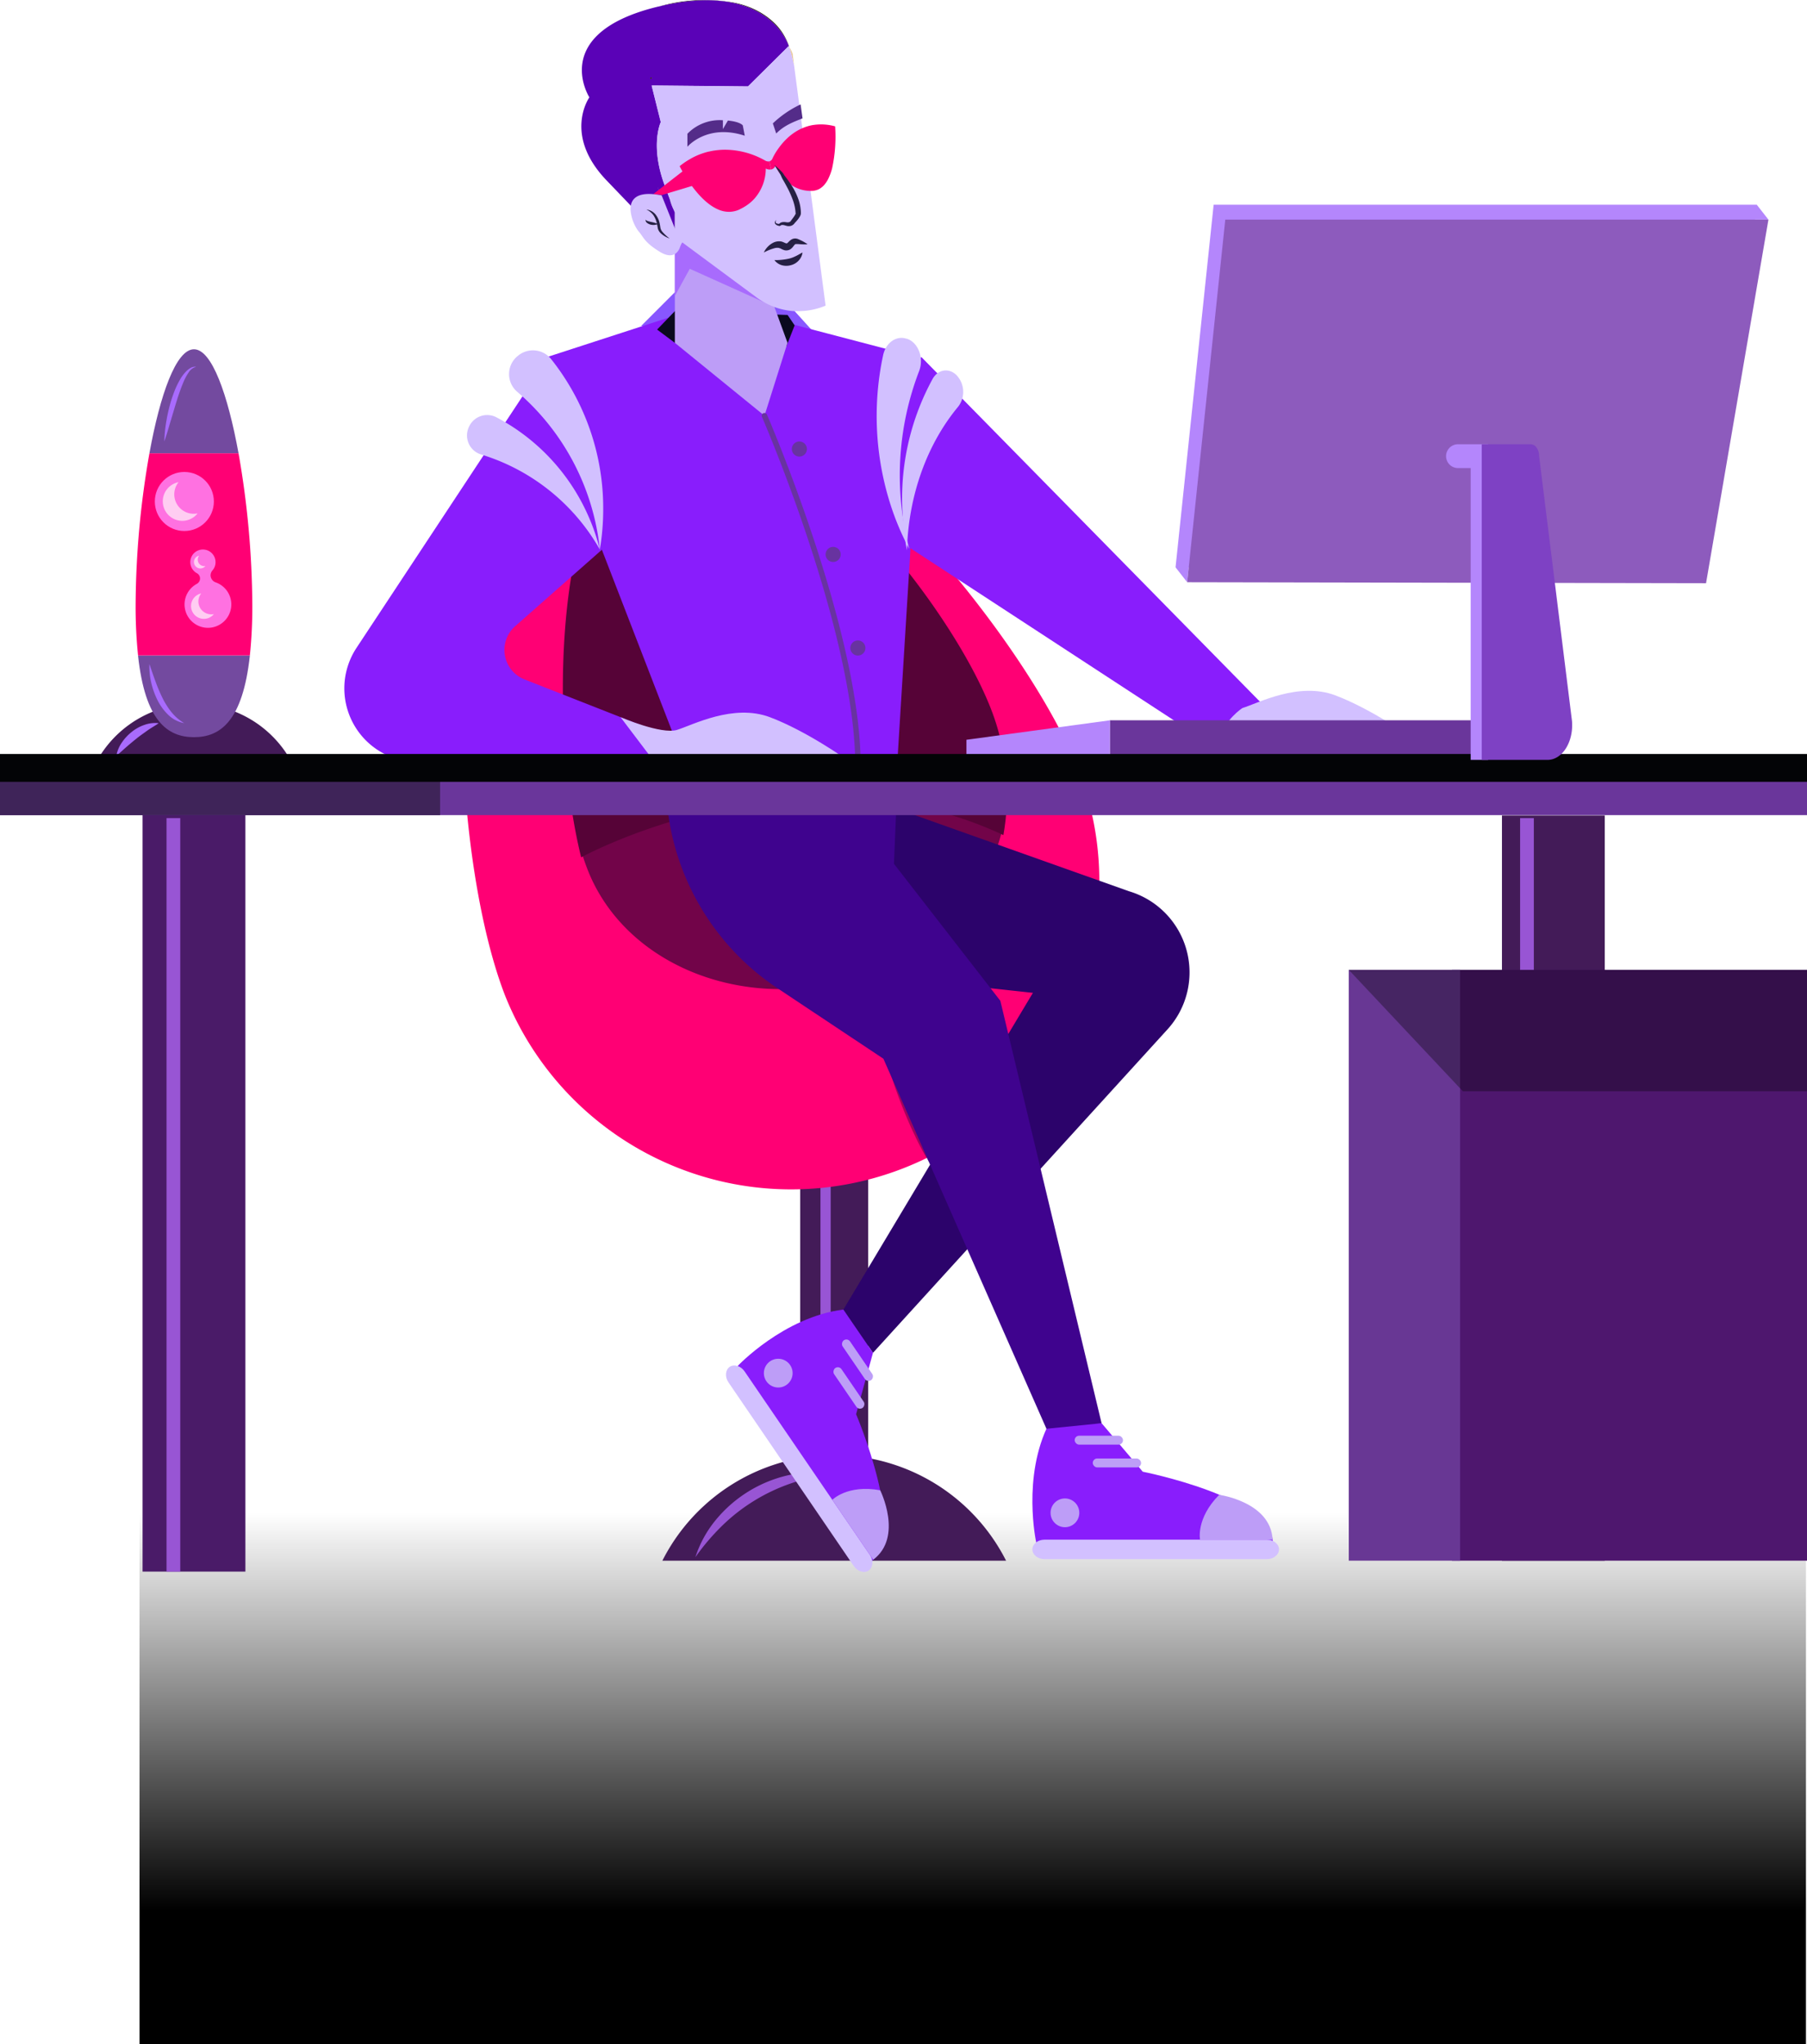 <svg xmlns="http://www.w3.org/2000/svg" xmlns:xlink="http://www.w3.org/1999/xlink" viewBox="0 0 535.5 605.82"><defs><style>.cls-1{fill:url(#Dégradé_sans_nom_11);}.cls-2{fill:#431b58;}.cls-3{fill:#9855d4;}.cls-4{fill:#ff0074;}.cls-5{fill:#720449;}.cls-6{fill:#560337;}.cls-7{fill:#1e1008;}.cls-8{fill:#8857ff;}.cls-9{fill:#891dfc;}.cls-10{fill:#0a091e;}.cls-11{fill:#bd9df7;}.cls-12{fill:#e8c48d;}.cls-13{fill:#d2c0ff;}.cls-14{fill:#734a9f;}.cls-15{fill:#ff71e1;}.cls-16{fill:#5a02b7;}.cls-17{fill:#35140e;}.cls-18{fill:#6a369b;}.cls-19{fill:#2c036b;}.cls-20{fill:#4a1b68;}.cls-21{fill:#b486fc;}.cls-22{fill:#270738;opacity:0.42;}.cls-23{fill:#4e176e;}.cls-24{fill:#683794;}.cls-25{fill:#a86bfd;}.cls-26{fill:#ffcdf2;}.cls-27{opacity:0.33;}.cls-28{fill:#6833a0;}.cls-29{fill:#3f038e;}.cls-30{fill:#3f2459;}.cls-31{fill:#030406;}.cls-32{fill:#262044;}.cls-33{fill:#542c89;}.cls-34{fill:#8d5bbd;}.cls-35{fill:#7e41c4;}</style><linearGradient id="Dégradé_sans_nom_11" x1="242.52" y1="573.2" x2="400" y2="573.2" gradientTransform="translate(-32.98 -46.12)" gradientUnits="userSpaceOnUse"><stop offset="0.25"/><stop offset="1" stop-opacity="0"/></linearGradient></defs><title>Fichier 1</title><g id="Calque_2" data-name="Calque 2"><g id="perso"><rect class="cls-1" x="209.53" y="280.16" width="157.48" height="493.84" transform="translate(-238.81 815.36) rotate(-90)"/><g id="personnage"><rect class="cls-2" x="445.1" y="241.68" width="30.47" height="220.85"/><rect class="cls-2" x="237.14" y="331.55" width="20.15" height="108.21"/><rect class="cls-3" x="243.14" y="323.41" width="3.03" height="108.21"/><path class="cls-2" d="M298.15,462.53a57.08,57.08,0,0,0-101.86,0Z"/><path class="cls-4" d="M319.81,228.69A91.31,91.31,0,0,1,149.7,295.1c-18.33-47-22.23-169.35,24.74-187.69S301.47,181.72,319.81,228.69Z"/><path class="cls-5" d="M297.2,245.1c-4.14,18.79-19,35.73-40.89,43.63-33.11,12-69.68-1.36-81.68-29.78a67.64,67.64,0,0,1-2.53-7.25S236.44,221.87,297.2,245.1Z"/><path class="cls-6" d="M297.35,247.49c-61.06-28.6-125.12,6.59-125.12,6.59-1.08-4.3-2-9.08-2.81-14.19-6.3-41.08-2.42-103.83,24.7-115.37,33-14,87.94,53.12,100.25,87.45A69.54,69.54,0,0,1,297.35,247.49Z"/><path class="cls-7" d="M193.14,23.19l-.5.15.34-.41Z"/><polygon class="cls-7" points="195.84 57.78 199.88 67.82 199.5 68.07 199.44 67.92 194.85 55.3 195.84 57.78"/><path class="cls-7" d="M201.41,66.79l-1.42,1V63Z"/><path class="cls-7" d="M233.88,13.91a2.61,2.61,0,0,0-.17-.28,0,0,0,0,0,0,0c-.19-.62-6.31-19.39-38.51-11.68A49,49,0,0,1,216.71.65a26.44,26.44,0,0,1,4.4,1.11,24.49,24.49,0,0,1,4.55,2.12l.59.38.57.38.77.56c.31.25.63.49.93.75l.46.4A17.29,17.29,0,0,1,233.88,13.91Z"/><polygon class="cls-8" points="190 96.6 199.99 86.6 233.4 89.9 241.37 98.7 190 96.6"/><polygon class="cls-9" points="265.87 226.72 202.72 225.89 156.93 107.5 211.13 89.9 273.3 106.2 265.87 226.72"/><polygon class="cls-10" points="199.99 101.6 194.73 97.67 199.99 92.21 233.4 93.34 235.49 96.42 233.04 102.67 199.99 101.6"/><polygon class="cls-11" points="222.66 72.26 233.38 101.6 226.55 123.2 199.99 101.6 199.99 85.75 199.99 62.26 222.66 72.26"/><path class="cls-12" d="M193.14,23.19l-.5.15.34-.41Z"/><path class="cls-12" d="M235.33,19.37c-.39-1.54-.74-3.44-1.45-5.46a10.57,10.57,0,0,1,1,2Z"/><polyline class="cls-9" points="273.04 105.81 400.4 235.45 376.5 232.18 240.06 143.04"/><path class="cls-9" d="M187.87,154.54l-26.16-47.19-.2,0L105.65,192a21.81,21.81,0,0,0,18.27,33.82l69.85-.19-.62-9.46-37.71-14.82a9.38,9.38,0,0,1-2.78-15.76Z"/><path class="cls-13" d="M178.76,150.86a71.43,71.43,0,0,1-1,12,71.28,71.28,0,0,0-24.51-46.77,6.9,6.9,0,0,1,.18-10.6l.13-.1a6.9,6.9,0,0,1,9.74,1A71,71,0,0,1,178.76,150.86Z"/><path class="cls-13" d="M174.43,153.1a60.94,60.94,0,0,1,3.34,9.77,60.9,60.9,0,0,0-35.22-28.19,5.89,5.89,0,0,1-3.49-8.35l.06-.13a5.91,5.91,0,0,1,8-2.52A60.62,60.62,0,0,1,174.43,153.1Z"/><path class="cls-13" d="M264.75,152.07a78.82,78.82,0,0,0,4.71,10.62A86.21,86.21,0,0,1,272.37,110c1.51-3.89-.23-8.5-3.62-9.62l-.13,0c-3-1-6.12,1.19-6.91,4.89A86.1,86.1,0,0,0,264.75,152.07Z"/><path class="cls-13" d="M267.48,152.4a78.86,78.86,0,0,0,1.29,10.69c.48-16.69,6.18-31.77,15.21-42.6a7.19,7.19,0,0,0-.63-9.42l-.1-.09c-2.23-2-5.32-1.45-6.87,1.31A73.89,73.89,0,0,0,267.48,152.4Z"/><path class="cls-13" d="M183.91,212.56s12.11,5.18,16.73,3.75,16.67-7.87,27.56-3.75,22.62,12.5,22.62,12.5l-57,.59Z"/><path class="cls-13" d="M361.31,219.17l57.05-.58s-11.74-8.39-22.62-12.51-22.94,2.33-27.56,3.76C368.18,209.84,362.89,213.24,361.31,219.17Z"/><path class="cls-2" d="M86.42,225.84a32.89,32.89,0,0,0-57.88,0Z"/><path class="cls-14" d="M70.69,134.34H44.28c3.17-17.43,7.9-30.83,13.2-30.83S67.51,116.91,70.69,134.34Z"/><path class="cls-14" d="M74.05,194.29c-2.13,19.43-8.75,24.18-16.57,24.18S43,213.72,40.91,194.29Z"/><path class="cls-4" d="M74.77,179.24a138.79,138.79,0,0,1-.72,15H40.91a141.39,141.39,0,0,1-.72-15,264.19,264.19,0,0,1,4.09-44.9H70.69A266.24,266.24,0,0,1,74.77,179.24Z"/><path class="cls-15" d="M62.4,170.51h0A2.32,2.32,0,0,1,63,169a3.61,3.61,0,0,0,.87-2.23,3.74,3.74,0,1,0-5.48,3.13,1.75,1.75,0,0,1,.89,1.55h0a1.8,1.8,0,0,1-.95,1.58,6.93,6.93,0,1,0,5.64-.42A2.27,2.27,0,0,1,62.4,170.51Z"/><circle class="cls-15" cx="54.63" cy="148.62" r="8.75"/><path class="cls-7" d="M200,63v4.79l1.42-1Zm-5.14-7.66,4.59,12.62.06.15.38-.25-4-10Z"/><path class="cls-16" d="M195.19,1.94l-.09,0C163,9.67,174.28,28.24,174.66,28.85h0s-7.91,11.08,5.12,24.64l5.83,6.08c3,3.13,5.33,5.6,7.12,7.5l1.62,1.71c2.25,2.41,3.22,3.47,3.22,3.47l.68-.69.28-.26L199.81,70l1.76-1.76,1.81-1.8s0,0,0,0A11.43,11.43,0,0,1,200,62.71c-.1-.17-.19-.35-.3-.53a13,13,0,0,1-1.11-3c-.46-1.22-1-2.64-1.59-4.27-4.43-11.91-1.15-18.73-1.15-18.73l-2.71-10.83,1.6,0,20,.19,6.94.07,4.14-4.1,7.93-7.86v0C233.51,13,227.39-5.77,195.19,1.94Zm6.22,64.85-1.42,1V63Zm-5.57-9,4,10-.38.25-.06-.15L194.85,55.3Zm-3.2-34.44.34-.41.16.26Z"/><path class="cls-7" d="M193.14,23.19l-.5.15.34-.41Z"/><path class="cls-7" d="M199.7,62.17a12.77,12.77,0,0,1-1.13-3C199,60.33,199.39,61.33,199.7,62.17Z"/><path class="cls-17" d="M193.14,23.19l-.5.15.34-.41Z"/><rect class="cls-18" x="328.91" y="213.46" width="107.31" height="11.56"/><path class="cls-19" d="M265.32,239.52l69.19,24.59a25.09,25.09,0,0,1,11.34,41.1L258.7,400.93l-8.77-12.83,56.17-93.86-64.38-7,12.56-22.06Z"/><rect class="cls-20" x="42.25" y="238.54" width="30.47" height="227.22"/><polygon class="cls-21" points="328.91 213.47 286.4 219.24 286.4 225.02 328.91 225.02 328.91 213.47"/><path class="cls-3" d="M246.47,436.67a70.58,70.58,0,0,0-12,2.92,54.56,54.56,0,0,0-20.39,12.5,67.31,67.31,0,0,0-8,9.38,33.49,33.49,0,0,1,6.11-11.1,39,39,0,0,1,21.59-13.22A34.2,34.2,0,0,1,246.47,436.67Z"/><path class="cls-22" d="M262.25,312a79.63,79.63,0,0,1,4.13,7.72c1.27,2.62,2.42,5.28,3.51,8s2.11,5.4,3,8.17a76.58,76.58,0,0,1,2.39,8.42,76.5,76.5,0,0,1-4.14-7.72c-1.26-2.61-2.42-5.28-3.5-8s-2.11-5.4-3-8.17A78.85,78.85,0,0,1,262.25,312Z"/><rect class="cls-23" x="430.29" y="287.42" width="105.21" height="175.1"/><rect class="cls-24" x="399.71" y="287.42" width="32.99" height="175.1"/><rect class="cls-3" x="49.35" y="242.45" width="4.07" height="223.31"/><rect class="cls-3" x="450.48" y="242.45" width="4.07" height="44.98"/><path class="cls-25" d="M48.69,130.83a42.32,42.32,0,0,1,.65-6.25,48.58,48.58,0,0,1,1.46-6.12c.33-1,.68-2,1.08-3a26.29,26.29,0,0,1,1.41-2.87A11.85,11.85,0,0,1,55.23,110a5.54,5.54,0,0,1,1.33-1,2.59,2.59,0,0,1,1.58-.29,3.77,3.77,0,0,0-2.31,1.78,15.55,15.55,0,0,0-1.42,2.64c-.79,1.87-1.46,3.8-2.07,5.76s-1.18,3.94-1.78,5.92S49.4,128.85,48.69,130.83Z"/><path class="cls-25" d="M44.28,196.79c.58,1.71,1.14,3.38,1.74,5a48.33,48.33,0,0,0,2,4.78,20.36,20.36,0,0,0,1.23,2.25,19,19,0,0,0,1.45,2.09,14,14,0,0,0,3.89,3.4,9.11,9.11,0,0,1-4.81-2.54,15.87,15.87,0,0,1-3.21-4.48,23.4,23.4,0,0,1-1.79-5.14A20.33,20.33,0,0,1,44.28,196.79Z"/><path class="cls-25" d="M34.46,224a10.34,10.34,0,0,1,1.65-3.94A13.81,13.81,0,0,1,39,216.94a12.25,12.25,0,0,1,3.77-2.1,9.49,9.49,0,0,1,4.26-.51c-1.21.84-2.36,1.45-3.42,2.22s-2.11,1.48-3.1,2.28-2,1.63-3,2.5S35.57,223.1,34.46,224Z"/><path class="cls-26" d="M57.43,152.26a5.76,5.76,0,0,1-4.52-9.36,5.78,5.78,0,1,0,5.65,9.25A5.93,5.93,0,0,1,57.43,152.26Z"/><path class="cls-26" d="M62.63,182.06a3.81,3.81,0,0,1-3-6.19A3.81,3.81,0,1,0,63.38,182,3.67,3.67,0,0,1,62.63,182.06Z"/><path class="cls-26" d="M60.51,167.78a1.92,1.92,0,0,1-1.5-3.1,1.91,1.91,0,1,0,1.87,3.06A2.33,2.33,0,0,1,60.51,167.78Z"/><polygon class="cls-27" points="399.71 287.43 433.51 323.4 535.5 323.4 535.5 287.43 399.71 287.43"/><path class="cls-9" d="M326.46,421.78l12.19,14.37s38.54,7.63,38.54,21h-70.1s-4.32-19.51,3.82-35.39Z"/><path class="cls-13" d="M375.43,456.29H309.55c-2,0-3.61,1.3-3.61,2.89s1.62,2.89,3.61,2.89h65.88c2,0,3.6-1.3,3.6-2.89S377.41,456.29,375.43,456.29Z"/><path class="cls-11" d="M355.63,456.29S354.35,450,361.31,443c0,0,15.32,2.1,15.82,13.32Z"/><rect class="cls-11" x="318.48" y="425.49" width="14.31" height="2.64" rx="1.31" ry="1.31"/><rect class="cls-11" x="323.84" y="432.24" width="14.31" height="2.64" rx="1.31" ry="1.31"/><circle class="cls-11" cx="315.59" cy="448.34" r="4.26"/><path class="cls-9" d="M258.7,400.93l-5,18.18s15.43,36.12,4.37,43.67l-39.53-57.89s13.68-14.57,31.38-16.79Z"/><path class="cls-13" d="M257.81,460.83l-37.15-54.4c-1.12-1.64-3.11-2.24-4.42-1.35s-1.47,3-.35,4.61L253,464.09c1.12,1.64,3.11,2.25,4.42,1.35S258.93,462.47,257.81,460.83Z"/><path class="cls-11" d="M246.65,444.49s4.48-4.61,14.2-2.83c0,0,6.9,13.84-2.08,20.58Z"/><rect class="cls-11" x="246.93" y="401.77" width="14.31" height="2.64" rx="1.31" ry="1.31" transform="translate(443.69 -34.04) rotate(55.67)"/><rect class="cls-11" x="244.38" y="410" width="14.31" height="2.64" rx="1.31" ry="1.31" transform="translate(449.39 -28.35) rotate(55.67)"/><circle class="cls-11" cx="230.63" cy="406.94" r="4.26"/><path class="cls-28" d="M254.23,225.87a.79.79,0,0,1-.8-.79c-.82-39.55-27.36-100.94-27.63-101.55a.81.81,0,1,1,1.49-.65c.27.62,26.93,62.3,27.75,102.17a.8.8,0,0,1-.79.82Z"/><circle class="cls-28" cx="236.89" cy="133.07" r="2.24"/><circle class="cls-28" cx="246.9" cy="164.31" r="2.24"/><circle class="cls-28" cx="254.23" cy="192.04" r="2.24"/><path class="cls-29" d="M198,241.09h0a74.12,74.12,0,0,0,32.41,51.79l31.38,20.88,48.32,109.67,16.34-1.65-30-125.18L264.92,256l.81-19.31Z"/><rect class="cls-18" y="225.06" width="535.5" height="16.51"/><rect class="cls-30" y="226.72" width="130.42" height="14.86"/><rect class="cls-31" y="223.45" width="535.5" height="8.25"/><polygon class="cls-25" points="199.99 87.72 204.41 79.66 229.5 90.96 216.23 71.51 202.28 70.23 199.99 73.31 199.99 87.72"/><path class="cls-13" d="M244.66,90.58a20.85,20.85,0,0,1-8.07,1.63c-.38,0-.75,0-1.13,0-.69,0-1.38-.11-2.08-.22a20.84,20.84,0,0,1-7.65-2.82c-.5-.31-1-.65-1.48-1l-23.91-17.7-.24-.69-.11-.31-.49-1.36-.05-.16-3.61-10.12,4,10,.12-.08V63c-.09-.24-.19-.5-.29-.79a12.77,12.77,0,0,1-1.13-3c-.45-1.22-1-2.63-1.58-4.27-4.42-11.92-1.16-18.74-1.16-18.74l-2.7-10.82,1.6,0,20,.19,6.93.07,4.14-4.1,7.94-7.86a2.61,2.61,0,0,1,.17.28c.71,2,1.06,3.92,1.45,5.46l1.29,9.8.61,4.68Z"/><path class="cls-4" d="M228.56,50.19a2.4,2.4,0,0,1-1.62-.24,13.5,13.5,0,0,1-3.44,9,12.5,12.5,0,0,1-2.36,2A15.49,15.49,0,0,1,219.29,62l-.25.13a7.49,7.49,0,0,1-2.66.64,7.87,7.87,0,0,1-3.73-.77c-6.41-2.87-11.24-12.75-11.24-12.75a22,22,0,0,1,3-2.06,19.78,19.78,0,0,1,3.48-1.63c.61-.21,1.2-.4,1.79-.55l.3-.08.11,0a16.74,16.74,0,0,1,1.93-.36h0a20.53,20.53,0,0,1,3.37-.19,24.28,24.28,0,0,1,11.39,3.22,1.73,1.73,0,0,0,1.2.22h0Z"/><path class="cls-4" d="M246.6,49.86a16.31,16.31,0,0,1-1.24,3.32,8.34,8.34,0,0,1-.87,1.34,5.3,5.3,0,0,1-1.12,1.1,5.46,5.46,0,0,1-.59.39,4.84,4.84,0,0,1-.94.37,5.11,5.11,0,0,1-1.44.2,10.26,10.26,0,0,1-5-1.22,11.28,11.28,0,0,1-2-1.39,16,16,0,0,1-3.61-4.75,2.08,2.08,0,0,1-1.15,1h-.07L228,47.81a1.29,1.29,0,0,0,.88-.76A17.35,17.35,0,0,1,230.68,44a20.27,20.27,0,0,1,2.59-3,16.57,16.57,0,0,1,1.61-1.34,14.11,14.11,0,0,1,1.46-.95c.3-.17.62-.34.94-.5l.79-.34h0a14.29,14.29,0,0,1,1.52-.52,1.55,1.55,0,0,1,.23-.06,10.34,10.34,0,0,1,1.51-.29,15.32,15.32,0,0,1,6.16.45A44.39,44.39,0,0,1,246.6,49.86Z"/><polygon class="cls-4" points="202.47 50.63 193.63 57.5 196.2 57.78 205.33 55.03 202.47 50.63"/><path class="cls-32" d="M229.5,48.89c.52.43,1,.88,1.52,1.35l.72.74a4,4,0,0,1,.65.92l.55.72.61.81c.39.56.8,1.11,1.15,1.7a19.27,19.27,0,0,1,1.83,3.73,12.83,12.83,0,0,1,.81,4.18l-.13-.39a.73.73,0,0,1,.12.3.5.5,0,0,1,0,.16.85.85,0,0,1,0,.23,2.06,2.06,0,0,1-.28.79,7.08,7.08,0,0,1-.47.73,11.65,11.65,0,0,1-1.07,1.23l.11-.17a2.08,2.08,0,0,1-1.19,1,2.41,2.41,0,0,1-1.38,0l-.52-.15a2.66,2.66,0,0,0-.46-.09,1.83,1.83,0,0,0-.41,0c-.11,0-.24.11-.25.1l-.31.2a3.2,3.2,0,0,1-.68-.16,1.58,1.58,0,0,1-.61-.4.67.67,0,0,1-.13-.72,1.75,1.75,0,0,1,.38-.53,1.6,1.6,0,0,0-.19.57.43.43,0,0,0,.18.43,2,2,0,0,0,1.07.17l-.31.2a1.09,1.09,0,0,1,.59-.56,1.64,1.64,0,0,1,.66-.16,3.29,3.29,0,0,1,.63,0l.55.07a1.53,1.53,0,0,0,.77-.11,1.05,1.05,0,0,0,.27-.2.65.65,0,0,0,.15-.22v0l.11-.15c.3-.39.6-.78.86-1.18a4.75,4.75,0,0,0,.32-.57,1.17,1.17,0,0,0,.08-.25.13.13,0,0,0,0,0v.1a.84.84,0,0,0,.09.21l-.12-.4a13.7,13.7,0,0,0-.76-3.69,29.28,29.28,0,0,0-1.55-3.56c-.31-.58-.62-1.17-.94-1.74l-.5-.88a8.21,8.21,0,0,1-.5-1,4.24,4.24,0,0,0-.4-.8c-.17-.28-.35-.56-.53-.84Z"/><path class="cls-33" d="M237.83,35.08c-2.5,1-5.37,2-7.8,4.49l-1-3a31.19,31.19,0,0,1,8.23-5.63Z"/><path class="cls-33" d="M220.13,37.18s-.61-1.07-4.42-1.45l-1.48,2.53V35.64a13.33,13.33,0,0,0-10.52,4V43.5s5.79-6.94,17-3.28Z"/><path class="cls-32" d="M226.36,74.83A6.15,6.15,0,0,1,229,72a3.86,3.86,0,0,1,2.22-.47c.2,0,.41.07.61.12l.58.24a3.36,3.36,0,0,0,.57.23.62.62,0,0,0,.21,0,1.75,1.75,0,0,0,.44-.36,4.84,4.84,0,0,1,.82-.72,2.17,2.17,0,0,1,2-.21l.42.18.83.39a14.46,14.46,0,0,1,1.64,1,14.76,14.76,0,0,1-1.88,0l-.94-.07-.46,0a1,1,0,0,0-.26,0c-.24.07-.34.22-.77.77a3.28,3.28,0,0,1-.91.84,2.41,2.41,0,0,1-1.56.23,4.56,4.56,0,0,1-1.12-.46l-.26-.13c-.09,0-.18,0-.27-.09a3,3,0,0,0-1.34.05A15.35,15.35,0,0,0,226.36,74.83Z"/><path class="cls-32" d="M229.5,77.09a19,19,0,0,0,4.37-.45,9.1,9.1,0,0,0,1.87-.7c.66-.29,1.28-.71,2.09-1.11a4.3,4.3,0,0,1-1.12,2.36,4.65,4.65,0,0,1-2.34,1.4,5,5,0,0,1-2.71,0A4.17,4.17,0,0,1,229.5,77.09Z"/><path class="cls-13" d="M201.88,72.35l-.3.7a4.75,4.75,0,0,1-.35.88c-.63,1.16-2.2,2.83-5.65.72-4.9-3-4.85-4.49-6.36-6.1a12.33,12.33,0,0,1-2.36-6.36c-.11-3.08,1.76-5.78,9.22-4.28l1,2.49,4,10,.12.29,2.38-1.11Z"/><path class="cls-32" d="M198.44,70.68a7.21,7.21,0,0,1-2.57-1.5,3.16,3.16,0,0,1-.89-1.35c-.12-.54-.17-1-.29-1.43a7.05,7.05,0,0,0-1-2.54,5.28,5.28,0,0,0-2.14-1.77,4.13,4.13,0,0,1,2.64,1.38,6.08,6.08,0,0,1,1.3,2.75c.11.48.17,1,.25,1.43a2.73,2.73,0,0,0,.6,1.1A14,14,0,0,0,198.44,70.68Z"/><path class="cls-32" d="M195,66.38a3.36,3.36,0,0,1-2.14.2,2.62,2.62,0,0,1-1-.45,1.15,1.15,0,0,1-.56-1,1.88,1.88,0,0,0,.85.44c.3.08.6.16.92.23A9.37,9.37,0,0,1,195,66.38Z"/><polygon class="cls-21" points="520.15 65.09 524.07 65.09 520.62 60.68 359.66 60.68 348.37 168.13 351.82 172.55 352.29 168.13 502.13 168.42 520.15 65.09"/><polygon class="cls-34" points="363.11 65.09 351.82 172.55 505.58 172.84 524.07 65.09 363.11 65.09"/><path class="cls-21" d="M441,131.66V225.2h-5.17V138.72h-3.76a3.53,3.53,0,0,1,0-7.06Z"/><path class="cls-35" d="M458.6,225.2H439.11V131.66H453.6a2.19,2.19,0,0,1,1.77,1,4.27,4.27,0,0,1,.74,2.49l9.75,78.57C466.34,219.87,463,225.2,458.6,225.2Z"/></g></g></g></svg>